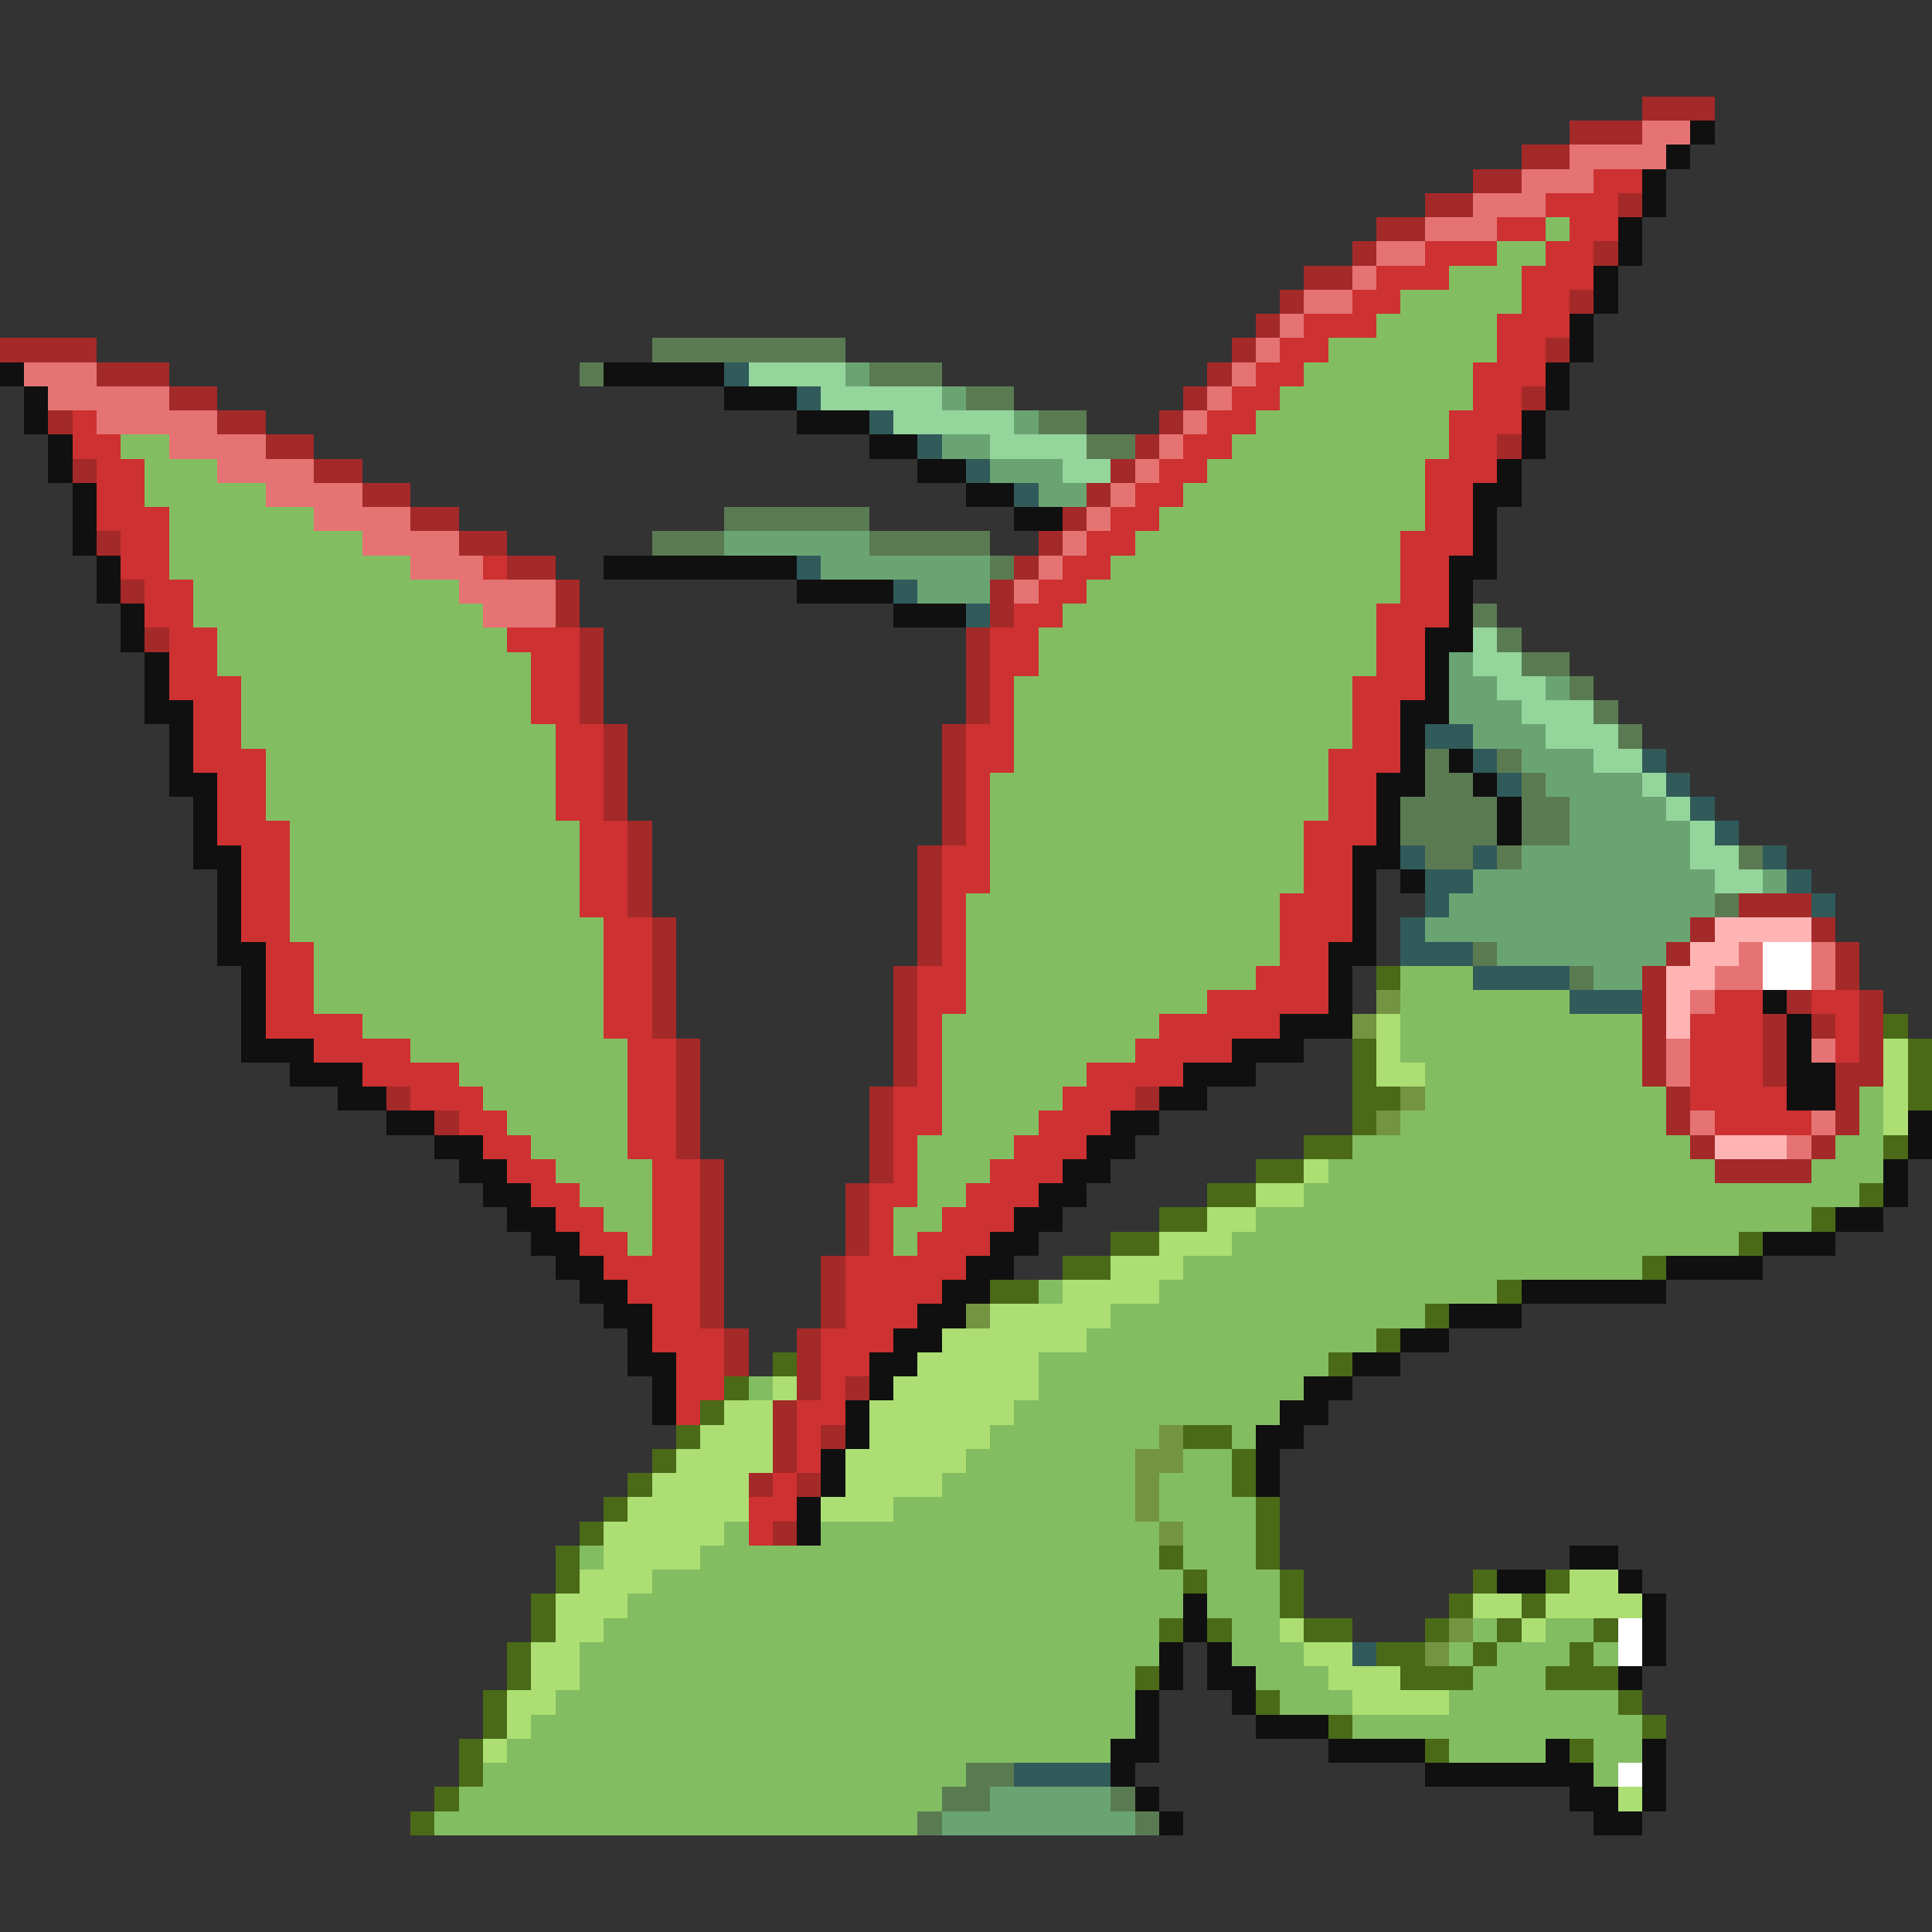 <svg xmlns="http://www.w3.org/2000/svg" viewBox="0 -0.5 80 80" shape-rendering="crispEdges">
<rect x="0" y="-0.5" width="80" height="80" fill="#333333" stroke="none"/>
<path stroke="#a42929" d="M68 4h3M65 5h3M63 6h2M61 7h2M59 8h2M67 8h1M57 9h2M56 10h1M66 10h1M54 11h2M53 12h1M65 12h1M52 13h1M0 14h4M51 14h1M64 14h1M4 15h3M50 15h1M7 16h2M49 16h1M63 16h1M2 17h1M9 17h2M48 17h1M11 18h2M47 18h1M62 18h1M3 19h1M13 19h2M46 19h1M15 20h2M45 20h1M17 21h2M44 21h1M4 22h1M19 22h2M43 22h1M21 23h2M42 23h1M5 24h1M23 24h1M41 24h1M23 25h1M41 25h1M6 26h1M24 26h1M40 26h1M24 27h1M40 27h1M24 28h1M40 28h1M24 29h1M40 29h1M25 30h1M39 30h1M25 31h1M39 31h1M25 32h1M39 32h1M25 33h1M39 33h1M26 34h1M39 34h1M26 35h1M38 35h1M26 36h1M38 36h1M26 37h1M38 37h1M72 37h3M27 38h1M38 38h1M70 38h1M75 38h1M27 39h1M38 39h1M69 39h1M76 39h1M27 40h1M37 40h1M68 40h1M76 40h1M27 41h1M37 41h1M68 41h1M74 41h1M77 41h1M27 42h1M37 42h1M68 42h1M73 42h1M75 42h1M77 42h1M28 43h1M37 43h1M68 43h1M73 43h1M77 43h1M28 44h1M37 44h1M68 44h1M73 44h1M76 44h2M16 45h1M28 45h1M36 45h1M47 45h1M69 45h1M76 45h1M18 46h1M28 46h1M36 46h1M69 46h1M76 46h1M28 47h1M36 47h1M70 47h1M75 47h1M29 48h1M36 48h1M71 48h4M29 49h1M35 49h1M29 50h1M35 50h1M29 51h1M35 51h1M29 52h1M34 52h1M29 53h1M34 53h1M29 54h1M34 54h1M30 55h1M33 55h1M30 56h1M33 56h1M33 57h1M35 57h1M32 58h1M32 59h1M34 59h1M32 60h1M31 61h1M33 61h1M32 63h1" />
<path stroke="#e67373" d="M68 5h2M65 6h4M63 7h3M61 8h3M59 9h3M57 10h2M56 11h1M54 12h2M53 13h1M52 14h1M1 15h3M51 15h1M2 16h5M50 16h1M4 17h5M49 17h1M7 18h4M48 18h1M9 19h4M47 19h1M11 20h4M46 20h1M13 21h4M45 21h1M15 22h4M44 22h1M17 23h3M43 23h1M19 24h4M42 24h1M20 25h3M72 39h1M75 39h1M71 40h2M75 40h1M70 41h1M69 43h1M75 43h1M69 44h1M70 46h1M75 46h1M74 47h1" />
<path stroke="#101010" d="M70 5h1M69 6h1M68 7h1M68 8h1M67 9h1M67 10h1M66 11h1M66 12h1M65 13h1M65 14h1M0 15h1M25 15h5M64 15h1M1 16h1M30 16h3M64 16h1M1 17h1M33 17h3M63 17h1M2 18h1M36 18h2M63 18h1M2 19h1M38 19h2M62 19h1M3 20h1M40 20h2M61 20h2M3 21h1M42 21h2M61 21h1M3 22h1M61 22h1M4 23h1M25 23h8M60 23h2M4 24h1M33 24h4M60 24h1M5 25h1M37 25h3M60 25h1M5 26h1M59 26h2M6 27h1M59 27h1M6 28h1M59 28h1M6 29h2M58 29h2M7 30h1M58 30h1M7 31h1M58 31h1M60 31h1M7 32h2M57 32h2M61 32h1M8 33h1M57 33h1M62 33h1M8 34h1M57 34h1M62 34h1M8 35h2M56 35h2M9 36h1M56 36h1M58 36h1M9 37h1M56 37h1M9 38h1M56 38h1M9 39h2M55 39h2M10 40h1M55 40h1M10 41h1M55 41h1M73 41h1M10 42h1M53 42h3M74 42h1M10 43h3M51 43h3M74 43h1M12 44h3M49 44h3M74 44h2M14 45h2M48 45h2M74 45h2M16 46h2M46 46h2M79 46h1M18 47h2M45 47h2M79 47h1M19 48h2M44 48h2M78 48h1M20 49h2M43 49h2M78 49h1M21 50h2M42 50h2M76 50h2M22 51h2M41 51h2M73 51h3M23 52h2M40 52h2M69 52h4M24 53h2M39 53h2M63 53h6M25 54h2M38 54h2M60 54h3M26 55h1M37 55h2M58 55h2M26 56h2M36 56h2M56 56h2M27 57h1M36 57h1M54 57h2M27 58h1M35 58h1M53 58h2M35 59h1M52 59h2M34 60h1M52 60h1M34 61h1M52 61h1M33 62h1M33 63h1M65 64h2M62 65h2M67 65h1M49 66h1M68 66h1M49 67h1M68 67h1M48 68h1M50 68h1M68 68h1M48 69h1M50 69h2M67 69h1M47 70h1M51 70h1M47 71h1M52 71h3M46 72h2M55 72h4M64 72h1M68 72h1M46 73h1M59 73h7M68 73h1M47 74h1M65 74h2M68 74h1M48 75h1M66 75h2" />
<path stroke="#cd3131" d="M66 7h2M64 8h3M62 9h2M65 9h2M59 10h3M64 10h2M57 11h3M63 11h3M56 12h2M63 12h2M54 13h3M62 13h3M53 14h2M62 14h2M52 15h2M61 15h3M51 16h2M61 16h2M3 17h1M50 17h2M60 17h3M3 18h2M49 18h2M60 18h2M4 19h2M48 19h2M59 19h3M4 20h2M47 20h2M59 20h2M4 21h3M46 21h2M59 21h2M5 22h2M45 22h2M58 22h3M5 23h2M20 23h1M44 23h2M58 23h2M6 24h2M43 24h2M58 24h2M6 25h2M42 25h2M57 25h3M7 26h2M21 26h3M41 26h2M57 26h2M7 27h2M22 27h2M41 27h2M57 27h2M7 28h3M22 28h2M41 28h1M56 28h3M8 29h2M22 29h2M41 29h1M56 29h2M8 30h2M23 30h2M40 30h2M56 30h2M8 31h3M23 31h2M40 31h2M55 31h3M9 32h2M23 32h2M40 32h1M55 32h2M9 33h2M23 33h2M40 33h1M55 33h2M9 34h3M24 34h2M40 34h1M54 34h3M10 35h2M24 35h2M39 35h2M54 35h2M10 36h2M24 36h2M39 36h2M54 36h2M10 37h2M24 37h2M39 37h1M53 37h3M10 38h2M25 38h2M39 38h1M53 38h3M11 39h2M25 39h2M39 39h1M53 39h2M11 40h2M25 40h2M38 40h2M52 40h3M11 41h2M25 41h2M38 41h2M50 41h5M71 41h2M75 41h2M11 42h4M25 42h2M38 42h1M48 42h5M70 42h3M76 42h1M13 43h4M26 43h2M38 43h1M47 43h4M70 43h3M76 43h1M15 44h4M26 44h2M38 44h1M45 44h4M70 44h3M17 45h3M26 45h2M37 45h2M44 45h3M70 45h4M19 46h2M26 46h2M37 46h2M43 46h3M71 46h4M20 47h2M26 47h2M37 47h1M42 47h3M21 48h2M27 48h2M37 48h1M41 48h3M22 49h2M27 49h2M36 49h2M40 49h3M23 50h2M27 50h2M36 50h1M39 50h3M24 51h2M27 51h2M36 51h1M38 51h3M25 52h4M35 52h5M26 53h3M35 53h4M27 54h2M35 54h3M27 55h3M34 55h3M28 56h2M34 56h2M28 57h2M34 57h1M28 58h1M33 58h2M33 59h1M33 60h1M32 61h1M31 62h2M31 63h1" />
<path stroke="#83bd62" d="M64 9h1M62 10h2M60 11h3M58 12h5M57 13h5M55 14h7M54 15h7M53 16h8M52 17h8M5 18h2M51 18h9M6 19h3M50 19h9M6 20h5M49 20h10M7 21h6M48 21h11M7 22h8M47 22h11M7 23h10M46 23h12M8 24h11M45 24h13M8 25h12M44 25h13M9 26h12M43 26h14M9 27h13M43 27h14M10 28h12M42 28h14M10 29h12M42 29h14M10 30h13M42 30h14M11 31h12M42 31h13M11 32h12M41 32h14M11 33h12M41 33h14M12 34h12M41 34h13M12 35h12M41 35h13M12 36h12M41 36h13M12 37h12M40 37h13M12 38h13M40 38h13M13 39h12M40 39h13M13 40h12M40 40h12M58 40h3M13 41h12M40 41h10M58 41h7M15 42h10M39 42h9M58 42h10M17 43h9M39 43h8M58 43h10M19 44h7M39 44h6M59 44h9M20 45h6M39 45h5M59 45h10M77 45h1M21 46h5M39 46h4M58 46h11M77 46h1M22 47h4M38 47h4M56 47h14M76 47h2M23 48h4M38 48h3M55 48h16M75 48h3M24 49h3M38 49h2M54 49h23M25 50h2M37 50h2M52 50h23M26 51h1M37 51h1M51 51h21M49 52h19M43 53h1M48 53h14M46 54h13M45 55h12M43 56h12M31 57h1M43 57h11M42 58h11M41 59h7M51 59h1M40 60h7M49 60h2M39 61h8M48 61h3M37 62h10M48 62h4M30 63h1M34 63h14M49 63h3M24 64h1M29 64h19M49 64h3M27 65h22M50 65h3M26 66h23M50 66h3M25 67h23M51 67h2M61 67h1M64 67h2M24 68h24M51 68h3M60 68h1M62 68h3M66 68h1M24 69h23M52 69h3M61 69h3M23 70h24M53 70h3M60 70h7M22 71h25M56 71h12M21 72h25M60 72h4M66 72h2M20 73h20M66 73h1M19 74h20M18 75h20" />
<path stroke="#5a7b52" d="M27 14h8M24 15h1M36 15h3M40 16h2M43 17h2M45 18h2M30 21h6M27 22h3M36 22h5M41 23h1M61 25h1M62 26h1M63 27h2M65 28h1M66 29h1M67 30h1M59 31h1M62 31h1M59 32h2M63 32h1M58 33h4M63 33h2M58 34h4M63 34h2M59 35h2M62 35h1M72 35h1M71 37h1M61 39h1M65 40h1M40 73h2M39 74h2M46 74h1M38 75h1M47 75h1" />
<path stroke="#315a5a" d="M30 15h1M33 16h1M36 17h1M38 18h1M40 19h1M42 20h1M33 23h1M37 24h1M40 25h1M59 30h2M61 31h1M68 31h1M62 32h1M69 32h1M70 33h1M71 34h1M58 35h1M61 35h1M73 35h1M59 36h2M74 36h1M59 37h1M75 37h1M58 38h1M58 39h3M61 40h4M65 41h3M56 68h1M42 73h4" />
<path stroke="#94d59c" d="M31 15h4M34 16h5M37 17h5M41 18h4M44 19h2M61 26h1M61 27h2M62 28h2M63 29h3M64 30h3M66 31h2M68 32h1M69 33h1M70 34h1M70 35h2M71 36h2" />
<path stroke="#6aa473" d="M35 15h1M39 16h1M42 17h1M39 18h2M41 19h3M43 20h2M30 22h6M34 23h7M38 24h3M60 27h1M60 28h2M64 28h1M60 29h3M61 30h3M63 31h3M64 32h4M65 33h4M65 34h5M63 35h7M61 36h10M73 36h1M60 37h11M59 38h11M62 39h7M66 40h2M41 74h5M39 75h8" />
<path stroke="#ffb4b4" d="M71 38h4M70 39h2M69 40h2M69 41h1M69 42h1M71 47h3" />
<path stroke="#ffffff" d="M73 39h2M73 40h2M67 67h1M67 68h1M67 73h1" />
<path stroke="#4a6a18" d="M57 40h1M78 42h1M56 43h1M79 43h1M56 44h1M79 44h1M56 45h2M79 45h1M56 46h1M54 47h2M78 47h1M52 48h2M50 49h2M77 49h1M48 50h2M75 50h1M46 51h2M72 51h1M44 52h2M68 52h1M41 53h2M62 53h1M59 54h1M57 55h1M32 56h1M55 56h1M30 57h1M29 58h1M28 59h1M49 59h2M27 60h1M51 60h1M26 61h1M51 61h1M25 62h1M52 62h1M24 63h1M52 63h1M23 64h1M48 64h1M52 64h1M23 65h1M49 65h1M53 65h1M61 65h1M64 65h1M22 66h1M53 66h1M60 66h1M63 66h1M22 67h1M48 67h1M50 67h1M54 67h2M59 67h1M62 67h1M66 67h1M21 68h1M57 68h2M61 68h1M65 68h1M21 69h1M47 69h1M58 69h3M64 69h3M20 70h1M52 70h1M67 70h1M20 71h1M55 71h1M68 71h1M19 72h1M59 72h1M65 72h1M19 73h1M18 74h1M17 75h1" />
<path stroke="#739441" d="M57 41h1M56 42h1M58 45h1M57 46h1M40 54h1M48 59h1M47 60h2M47 61h1M47 62h1M48 63h1M60 67h1M59 68h1" />
<path stroke="#acde73" d="M57 42h1M57 43h1M78 43h1M57 44h2M78 44h1M78 45h1M78 46h1M54 48h1M52 49h2M50 50h2M48 51h3M46 52h3M44 53h4M41 54h5M39 55h6M38 56h5M32 57h1M37 57h6M30 58h2M36 58h6M29 59h3M36 59h5M28 60h4M35 60h5M27 61h4M35 61h4M26 62h5M34 62h3M25 63h5M25 64h4M24 65h3M65 65h2M23 66h3M61 66h2M64 66h4M23 67h2M53 67h1M63 67h1M22 68h2M54 68h2M22 69h2M55 69h3M21 70h2M56 70h4M21 71h1M20 72h1M67 74h1" />
</svg>